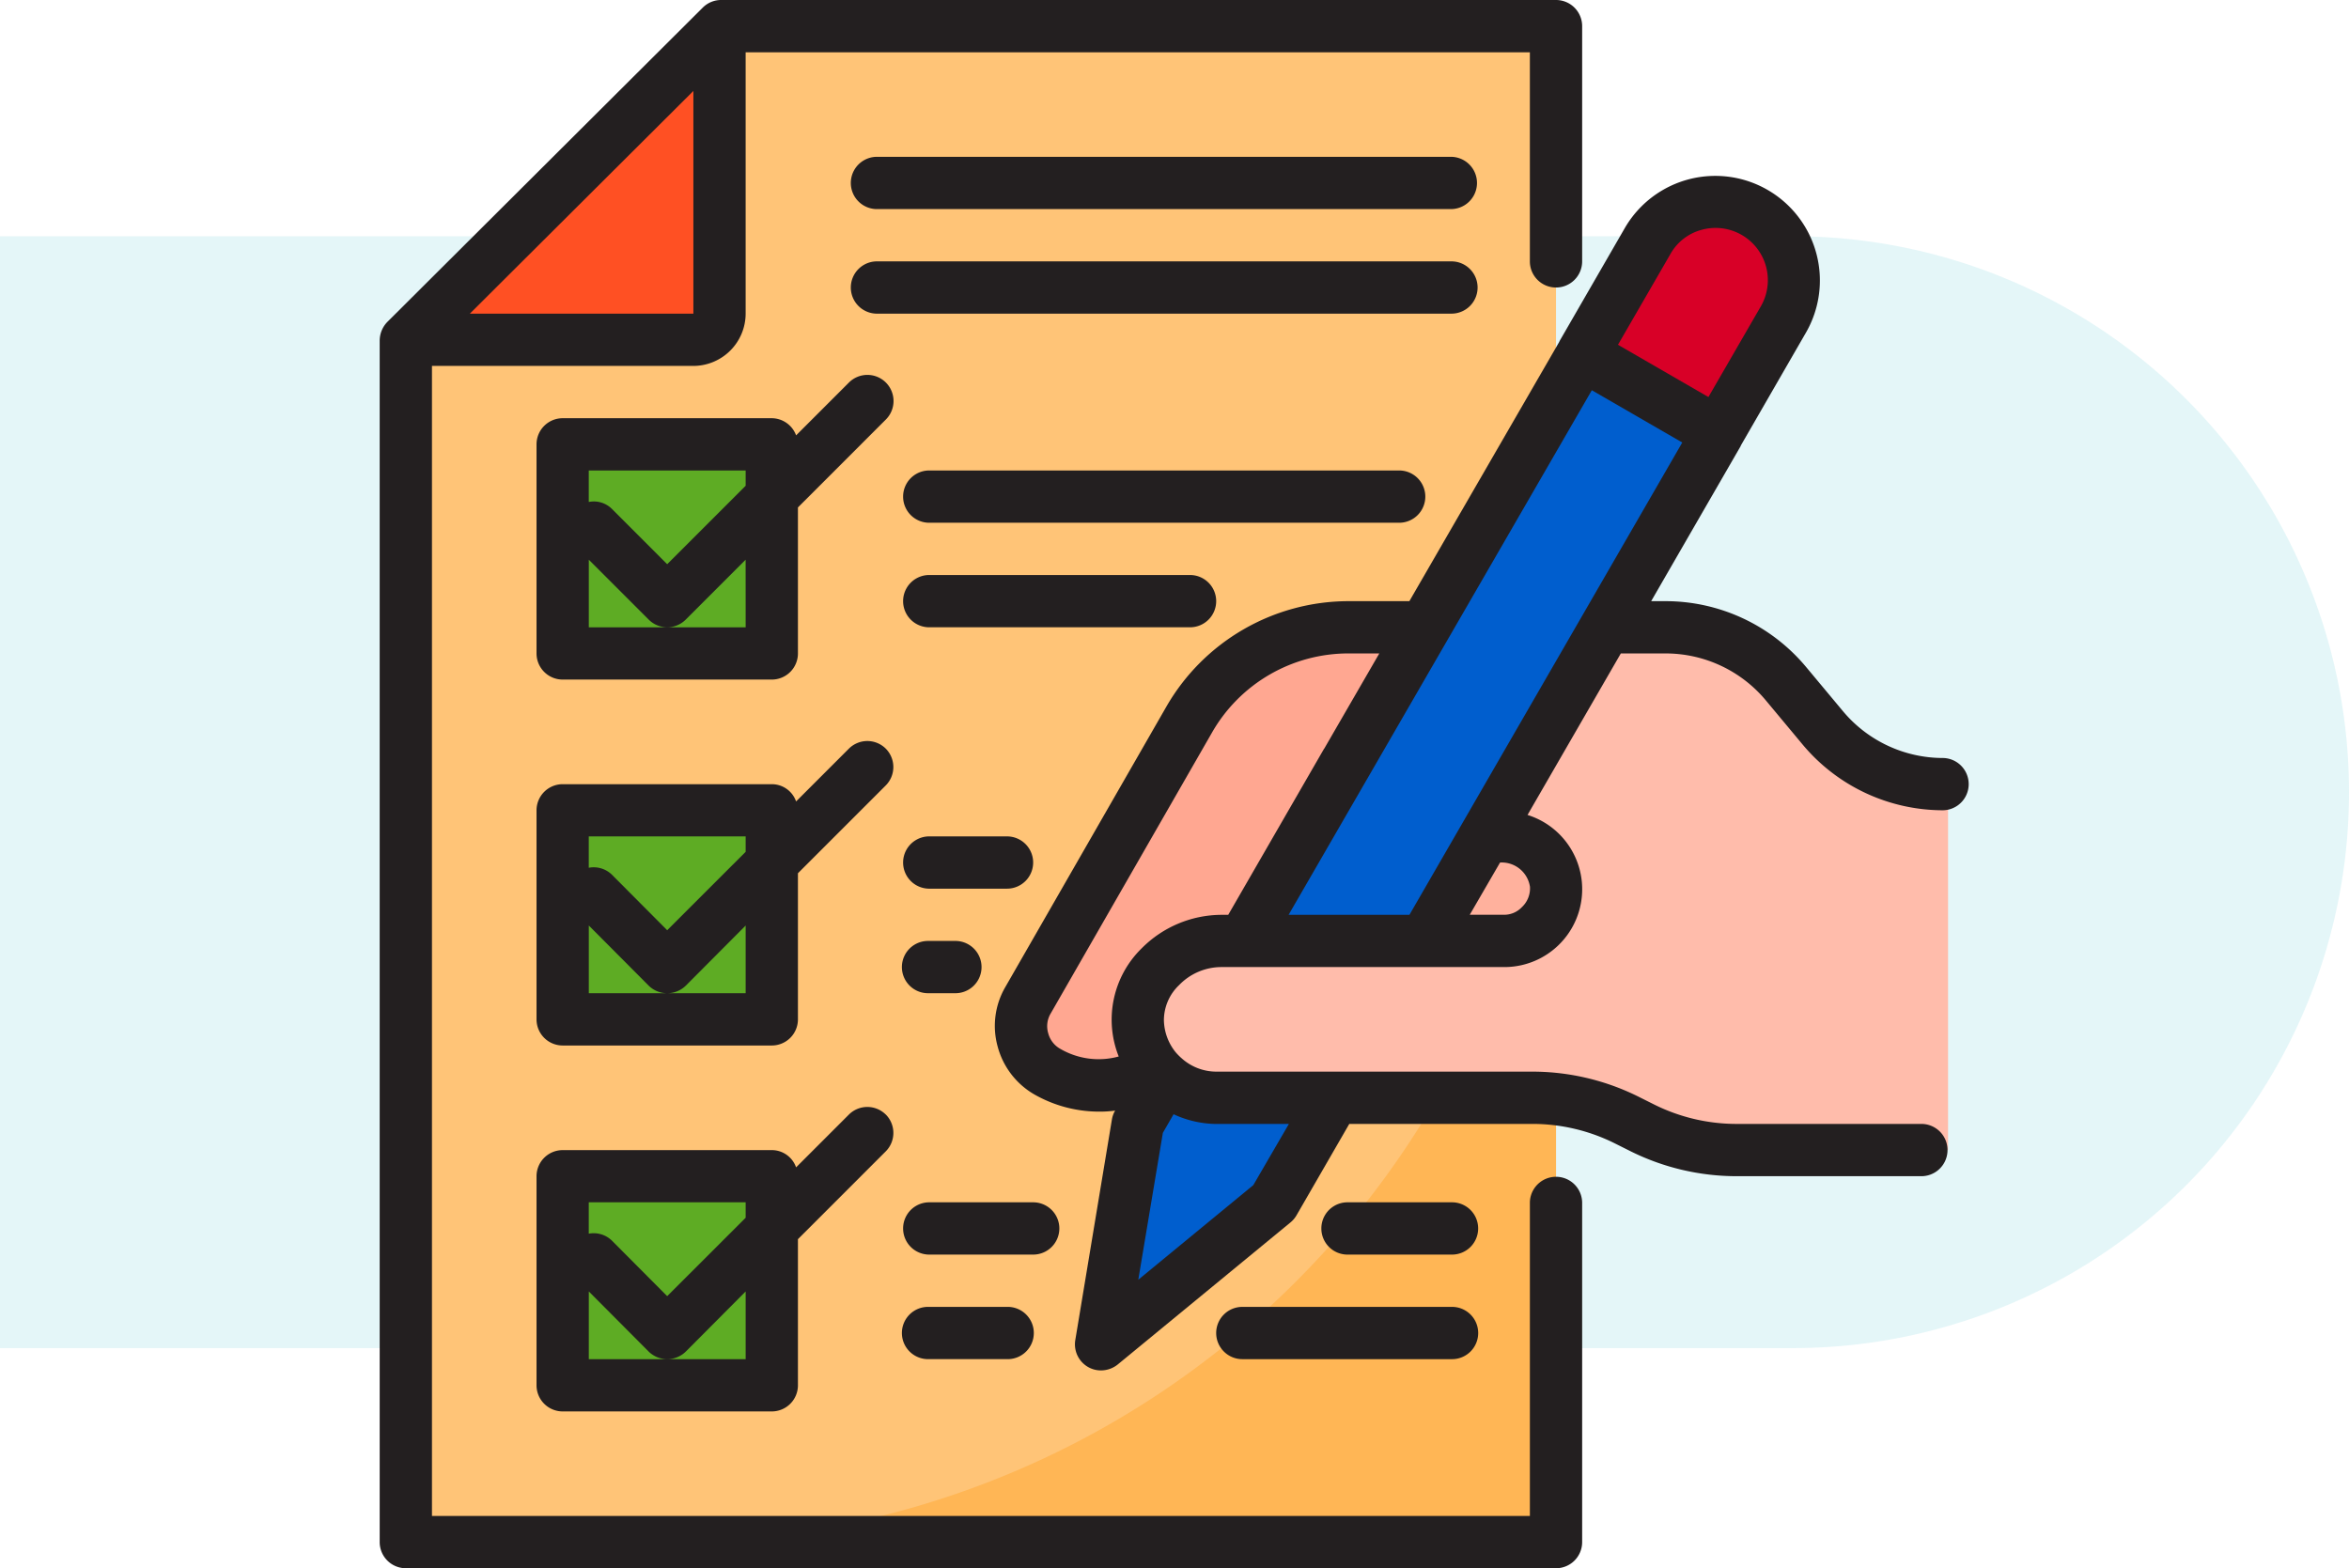 <svg xmlns="http://www.w3.org/2000/svg" width="169" height="112.842" viewBox="0 0 169 112.842">
  <g id="Grupo_166220" data-name="Grupo 166220" transform="translate(8874 9932)">
    <g id="Grupo_163081" data-name="Grupo 163081" transform="translate(-9054 -11700)">
      <path id="Trazado_113613" data-name="Trazado 113613" d="M-22,0H107a40,40,0,0,1,0,80H-22Z" transform="translate(202 1785)" fill="rgba(121,210,220,0.2)"/>
      <g id="office-work_from_home-work-file-data" data-name="office-work from home-work-file-data" transform="translate(205.317 1766)">
        <path id="Trazado_230842" data-name="Trazado 230842" d="M15.881,23.629V3.067l-.292.29L14,25.509a1.881,1.881,0,0,0,1.881-1.881Z" transform="translate(10.568 0.94)" fill="#9bc9ff"/>
        <path id="Trazado_230843" data-name="Trazado 230843" d="M25.568,3V23.688a1.881,1.881,0,0,1-1.881,1.881H3V112.08H85.75V3Z" transform="translate(0.881 0.881)" fill="#ffc477"/>
        <path id="Trazado_230844" data-name="Trazado 230844" d="M13,90.944H76.944V27A63.944,63.944,0,0,1,13,90.944Z" transform="translate(9.688 22.017)" fill="#ffb655"/>
        <path id="Trazado_230845" data-name="Trazado 230845" d="M36.212,57.784a7.472,7.472,0,0,1-7.786.188,3.761,3.761,0,0,1-1.392-5.134L38.66,32.6A13.165,13.165,0,0,1,50.074,26H72.9a11.285,11.285,0,0,1,8.671,4.061l2.632,3.162a11.284,11.284,0,0,0,8.67,4.06h.357v26.33H77.98a15.036,15.036,0,0,1-6.731-1.59l-1.168-.582a15.034,15.034,0,0,0-6.729-1.589H40.575a5.593,5.593,0,0,1-3.724-1.429,1.516,1.516,0,0,1-.263-.226,3.93,3.93,0,0,1-.376-.414,5.683,5.683,0,0,1-1.279-3.517,5.947,5.947,0,0,1,5.988-5.7H61.262a3.784,3.784,0,0,0,3.746-4.094,3.9,3.9,0,0,0-3.957-3.429H59.908" transform="translate(21.607 21.137)" fill="#ffbcab"/>
        <path id="Trazado_230846" data-name="Trazado 230846" d="M40.921,48.568h1.61l7.448-12.9L55.564,26h-5.49A13.165,13.165,0,0,0,38.66,32.6L27.034,52.837a3.761,3.761,0,0,0,1.392,5.134,7.472,7.472,0,0,0,7.786-.188,5.683,5.683,0,0,1-1.279-3.517,5.947,5.947,0,0,1,5.988-5.7Z" transform="translate(21.607 21.137)" fill="#ffa791"/>
        <path id="Trazado_230847" data-name="Trazado 230847" d="M29.6,62.4,42.013,52.192l4.344-7.523H37.875a5.593,5.593,0,0,1-3.724-1.429l-1.918,3.31Z" transform="translate(24.307 36.32)" fill="#005ece"/>
        <path id="Trazado_230848" data-name="Trazado 230848" d="M69.193,21.2l-9.78-5.642L48.073,35.194l-5.586,9.667-7.448,12.9H48.073l4.344-7.523,8.689-15.046Z" transform="translate(29.098 11.942)" fill="#005ece"/>
        <path id="Trazado_230849" data-name="Trazado 230849" d="M47.668,41.523a3.784,3.784,0,0,0,3.746-4.094A3.9,3.9,0,0,0,47.458,34H46.314L41.97,41.523Z" transform="translate(35.201 28.182)" fill="#ffb19d"/>
        <path id="Trazado_230850" data-name="Trazado 230850" d="M52.7,12.548,48,20.691l9.78,5.642,4.7-8.143a5.645,5.645,0,1,0-9.78-5.642Z" transform="translate(40.512 6.801)" fill="#d80027"/>
        <path id="Trazado_230851" data-name="Trazado 230851" d="M9,19H24.046V34.046H9Z" transform="translate(6.165 14.972)" fill="#5eac24"/>
        <path id="Trazado_230852" data-name="Trazado 230852" d="M9,33H24.046V48.046H9Z" transform="translate(6.165 27.302)" fill="#5eac24"/>
        <path id="Trazado_230853" data-name="Trazado 230853" d="M9,47H24.046V62.046H9Z" transform="translate(6.165 39.631)" fill="#5eac24"/>
        <path id="Trazado_230854" data-name="Trazado 230854" d="M25.568,3V23.688a1.881,1.881,0,0,1-1.881,1.881H3Z" transform="translate(0.881 0.881)" fill="#ff5023"/>
        <g id="Grupo_163080" data-name="Grupo 163080" transform="translate(2 2)">
          <path id="Trazado_230855" data-name="Trazado 230855" d="M73.786,43.092a9.383,9.383,0,0,1,7.222,3.385l2.633,3.16a13.165,13.165,0,0,0,10.118,4.739,1.881,1.881,0,0,0,0-3.761,9.383,9.383,0,0,1-7.222-3.385L83.9,44.069A13.165,13.165,0,0,0,73.786,39.33H72.752L79.2,28.159a.07.07,0,0,1,.019-.056l4.664-8.087a7.524,7.524,0,1,0-13.033-7.523l-4.7,8.143v.019L55.356,39.33h-4.4A15.141,15.141,0,0,0,37.9,46.872L26.28,67.108a5.554,5.554,0,0,0-.545,4.269,5.653,5.653,0,0,0,2.633,3.442,9.418,9.418,0,0,0,4.664,1.241,8.085,8.085,0,0,0,1.166-.075L34.179,76a1.853,1.853,0,0,0-.226.639L31.32,92.5a1.881,1.881,0,0,0,.922,1.937,1.849,1.849,0,0,0,.94.244,1.928,1.928,0,0,0,1.2-.433L46.8,84.034a1.88,1.88,0,0,0,.433-.508l3.8-6.582h13.2a13.283,13.283,0,0,1,5.887,1.392l1.166.583a17.133,17.133,0,0,0,7.579,1.787H92.236a1.881,1.881,0,0,0,0-3.761H78.864a13.283,13.283,0,0,1-5.887-1.392l-1.166-.583a17.133,17.133,0,0,0-7.579-1.787H41.457a3.735,3.735,0,0,1-2.483-.959,4.277,4.277,0,0,1-.414-.414,3.775,3.775,0,0,1-.865-2.351,3.5,3.5,0,0,1,1.091-2.5,4.237,4.237,0,0,1,3.009-1.3H62.145a5.6,5.6,0,0,0,1.711-10.946l6.714-11.623Zm.339-28.718A3.652,3.652,0,0,1,76.4,12.606a3.761,3.761,0,0,1,4.232,5.529l-3.761,6.507-6.507-3.761ZM38.392,76.248a7.455,7.455,0,0,0,3.066.7h5.228l-2.558,4.4-8.275,6.808,1.768-10.569ZM41.8,61.9a8.13,8.13,0,0,0-5.7,2.407,7.175,7.175,0,0,0-1.655,7.786,5.473,5.473,0,0,1-4.194-.545,1.813,1.813,0,0,1-.884-1.147,1.777,1.777,0,0,1,.188-1.411L41.175,48.752a11.3,11.3,0,0,1,9.78-5.661h2.238l-3.949,6.827c0,.019,0,.019-.019.019L42.323,61.9Zm22.23-2.05a1.852,1.852,0,0,1-.583,1.5,1.745,1.745,0,0,1-1.3.545H59.7l2.182-3.761h.056a2.054,2.054,0,0,1,2.088,1.711Zm-8.67,2.05H46.667L68.483,24.153l6.507,3.761Z" transform="translate(18.725 3.926)" fill="#231f20"/>
          <path id="Trazado_230856" data-name="Trazado 230856" d="M86.631,22.688a1.881,1.881,0,0,0,1.881-1.881V3.881A1.881,1.881,0,0,0,86.631,2H26.581a1.862,1.862,0,0,0-1.335.545L2.545,25.17A1.943,1.943,0,0,0,2,26.505v86.455a1.881,1.881,0,0,0,1.881,1.881h82.75a1.881,1.881,0,0,0,1.881-1.881V88.512a1.881,1.881,0,0,0-3.761,0V111.08H5.761V28.33H24.568a3.773,3.773,0,0,0,3.761-3.761V5.761H84.75V20.807A1.881,1.881,0,0,0,86.631,22.688ZM24.568,24.568H8.488L24.568,8.545Z" transform="translate(-2 -2)" fill="#231f20"/>
          <path id="Trazado_230857" data-name="Trazado 230857" d="M63.256,8H21.881a1.881,1.881,0,0,0,0,3.761H63.256a1.881,1.881,0,0,0,0-3.761Z" transform="translate(13.852 3.284)" fill="#231f20"/>
          <path id="Trazado_230858" data-name="Trazado 230858" d="M65.137,13.881A1.881,1.881,0,0,0,63.256,12H21.881a1.881,1.881,0,0,0,0,3.761H63.256A1.881,1.881,0,0,0,65.137,13.881Z" transform="translate(13.852 6.807)" fill="#231f20"/>
          <path id="Trazado_230859" data-name="Trazado 230859" d="M59.614,21.881A1.881,1.881,0,0,0,57.733,20H23.881a1.881,1.881,0,0,0,0,3.761H57.733A1.881,1.881,0,0,0,59.614,21.881Z" transform="translate(15.614 13.853)" fill="#231f20"/>
          <path id="Trazado_230860" data-name="Trazado 230860" d="M44.568,25.881A1.881,1.881,0,0,0,42.688,24H23.881a1.881,1.881,0,0,0,0,3.761H42.688A1.881,1.881,0,0,0,44.568,25.881Z" transform="translate(15.614 17.375)" fill="#231f20"/>
          <path id="Trazado_230861" data-name="Trazado 230861" d="M31.4,35.881A1.881,1.881,0,0,0,29.523,34H23.881a1.881,1.881,0,0,0,0,3.761h5.642A1.881,1.881,0,0,0,31.4,35.881Z" transform="translate(15.614 26.182)" fill="#231f20"/>
          <path id="Trazado_230862" data-name="Trazado 230862" d="M25.761,38H23.881a1.881,1.881,0,1,0,0,3.761h1.881a1.881,1.881,0,1,0,0-3.761Z" transform="translate(15.614 29.705)" fill="#231f20"/>
          <path id="Trazado_230863" data-name="Trazado 230863" d="M33.284,49.881A1.881,1.881,0,0,0,31.4,48H23.881a1.881,1.881,0,0,0,0,3.761H31.4A1.881,1.881,0,0,0,33.284,49.881Z" transform="translate(15.614 38.512)" fill="#231f20"/>
          <path id="Trazado_230864" data-name="Trazado 230864" d="M23.881,52a1.881,1.881,0,1,0,0,3.761h5.642a1.881,1.881,0,1,0,0-3.761Z" transform="translate(15.614 42.035)" fill="#231f20"/>
          <path id="Trazado_230865" data-name="Trazado 230865" d="M34,53.881a1.881,1.881,0,0,0,1.881,1.881H50.926a1.881,1.881,0,1,0,0-3.761H35.881A1.881,1.881,0,0,0,34,53.881Z" transform="translate(26.182 42.035)" fill="#231f20"/>
          <path id="Trazado_230866" data-name="Trazado 230866" d="M47.4,51.761A1.881,1.881,0,1,0,47.4,48H39.881a1.881,1.881,0,0,0,0,3.761Z" transform="translate(29.705 38.512)" fill="#231f20"/>
          <path id="Trazado_230867" data-name="Trazado 230867" d="M33.134,16.894a1.881,1.881,0,0,0-2.659,0l-3.8,3.8a1.881,1.881,0,0,0-1.751-1.234H9.881A1.881,1.881,0,0,0,8,21.34V36.385a1.881,1.881,0,0,0,1.881,1.881H24.926a1.881,1.881,0,0,0,1.881-1.881V25.88l6.327-6.327A1.881,1.881,0,0,0,33.134,16.894ZM23.046,23.221v1.1L17.4,29.965l-3.989-3.991a1.845,1.845,0,0,0-1.653-.487V23.221Zm0,11.284H11.761V29.641l4.312,4.312a1.881,1.881,0,0,0,2.659,0l4.312-4.312Z" transform="translate(3.284 10.632)" fill="#231f20"/>
          <path id="Trazado_230868" data-name="Trazado 230868" d="M33.126,30.9a1.881,1.881,0,0,0-2.652,0l-3.8,3.8a1.849,1.849,0,0,0-1.749-1.241H9.881A1.881,1.881,0,0,0,8,35.335V50.38a1.881,1.881,0,0,0,1.881,1.881H24.926a1.881,1.881,0,0,0,1.881-1.881V39.867l6.319-6.319A1.881,1.881,0,0,0,33.126,30.9ZM23.046,48.5H11.761V43.628l4.307,4.326a1.907,1.907,0,0,0,2.671,0l4.307-4.326Zm0-10.175L17.4,43.967l-3.987-4.006a1.881,1.881,0,0,0-1.655-.489V37.215H23.046Z" transform="translate(3.284 22.967)" fill="#231f20"/>
          <path id="Trazado_230869" data-name="Trazado 230869" d="M33.126,44.9a1.881,1.881,0,0,0-2.652,0l-3.8,3.8a1.849,1.849,0,0,0-1.749-1.241H9.881A1.881,1.881,0,0,0,8,49.335V64.38a1.881,1.881,0,0,0,1.881,1.881H24.926a1.881,1.881,0,0,0,1.881-1.881V53.867l6.319-6.319a1.881,1.881,0,0,0,0-2.652ZM23.046,62.5H11.761V57.628l4.307,4.326a1.907,1.907,0,0,0,2.671,0l4.307-4.326Zm0-10.175L17.4,57.967l-3.987-4.006a1.881,1.881,0,0,0-1.655-.489V51.215H23.046Z" transform="translate(3.284 35.297)" fill="#231f20"/>
        </g>
      </g>
    </g>
  </g>
</svg>

